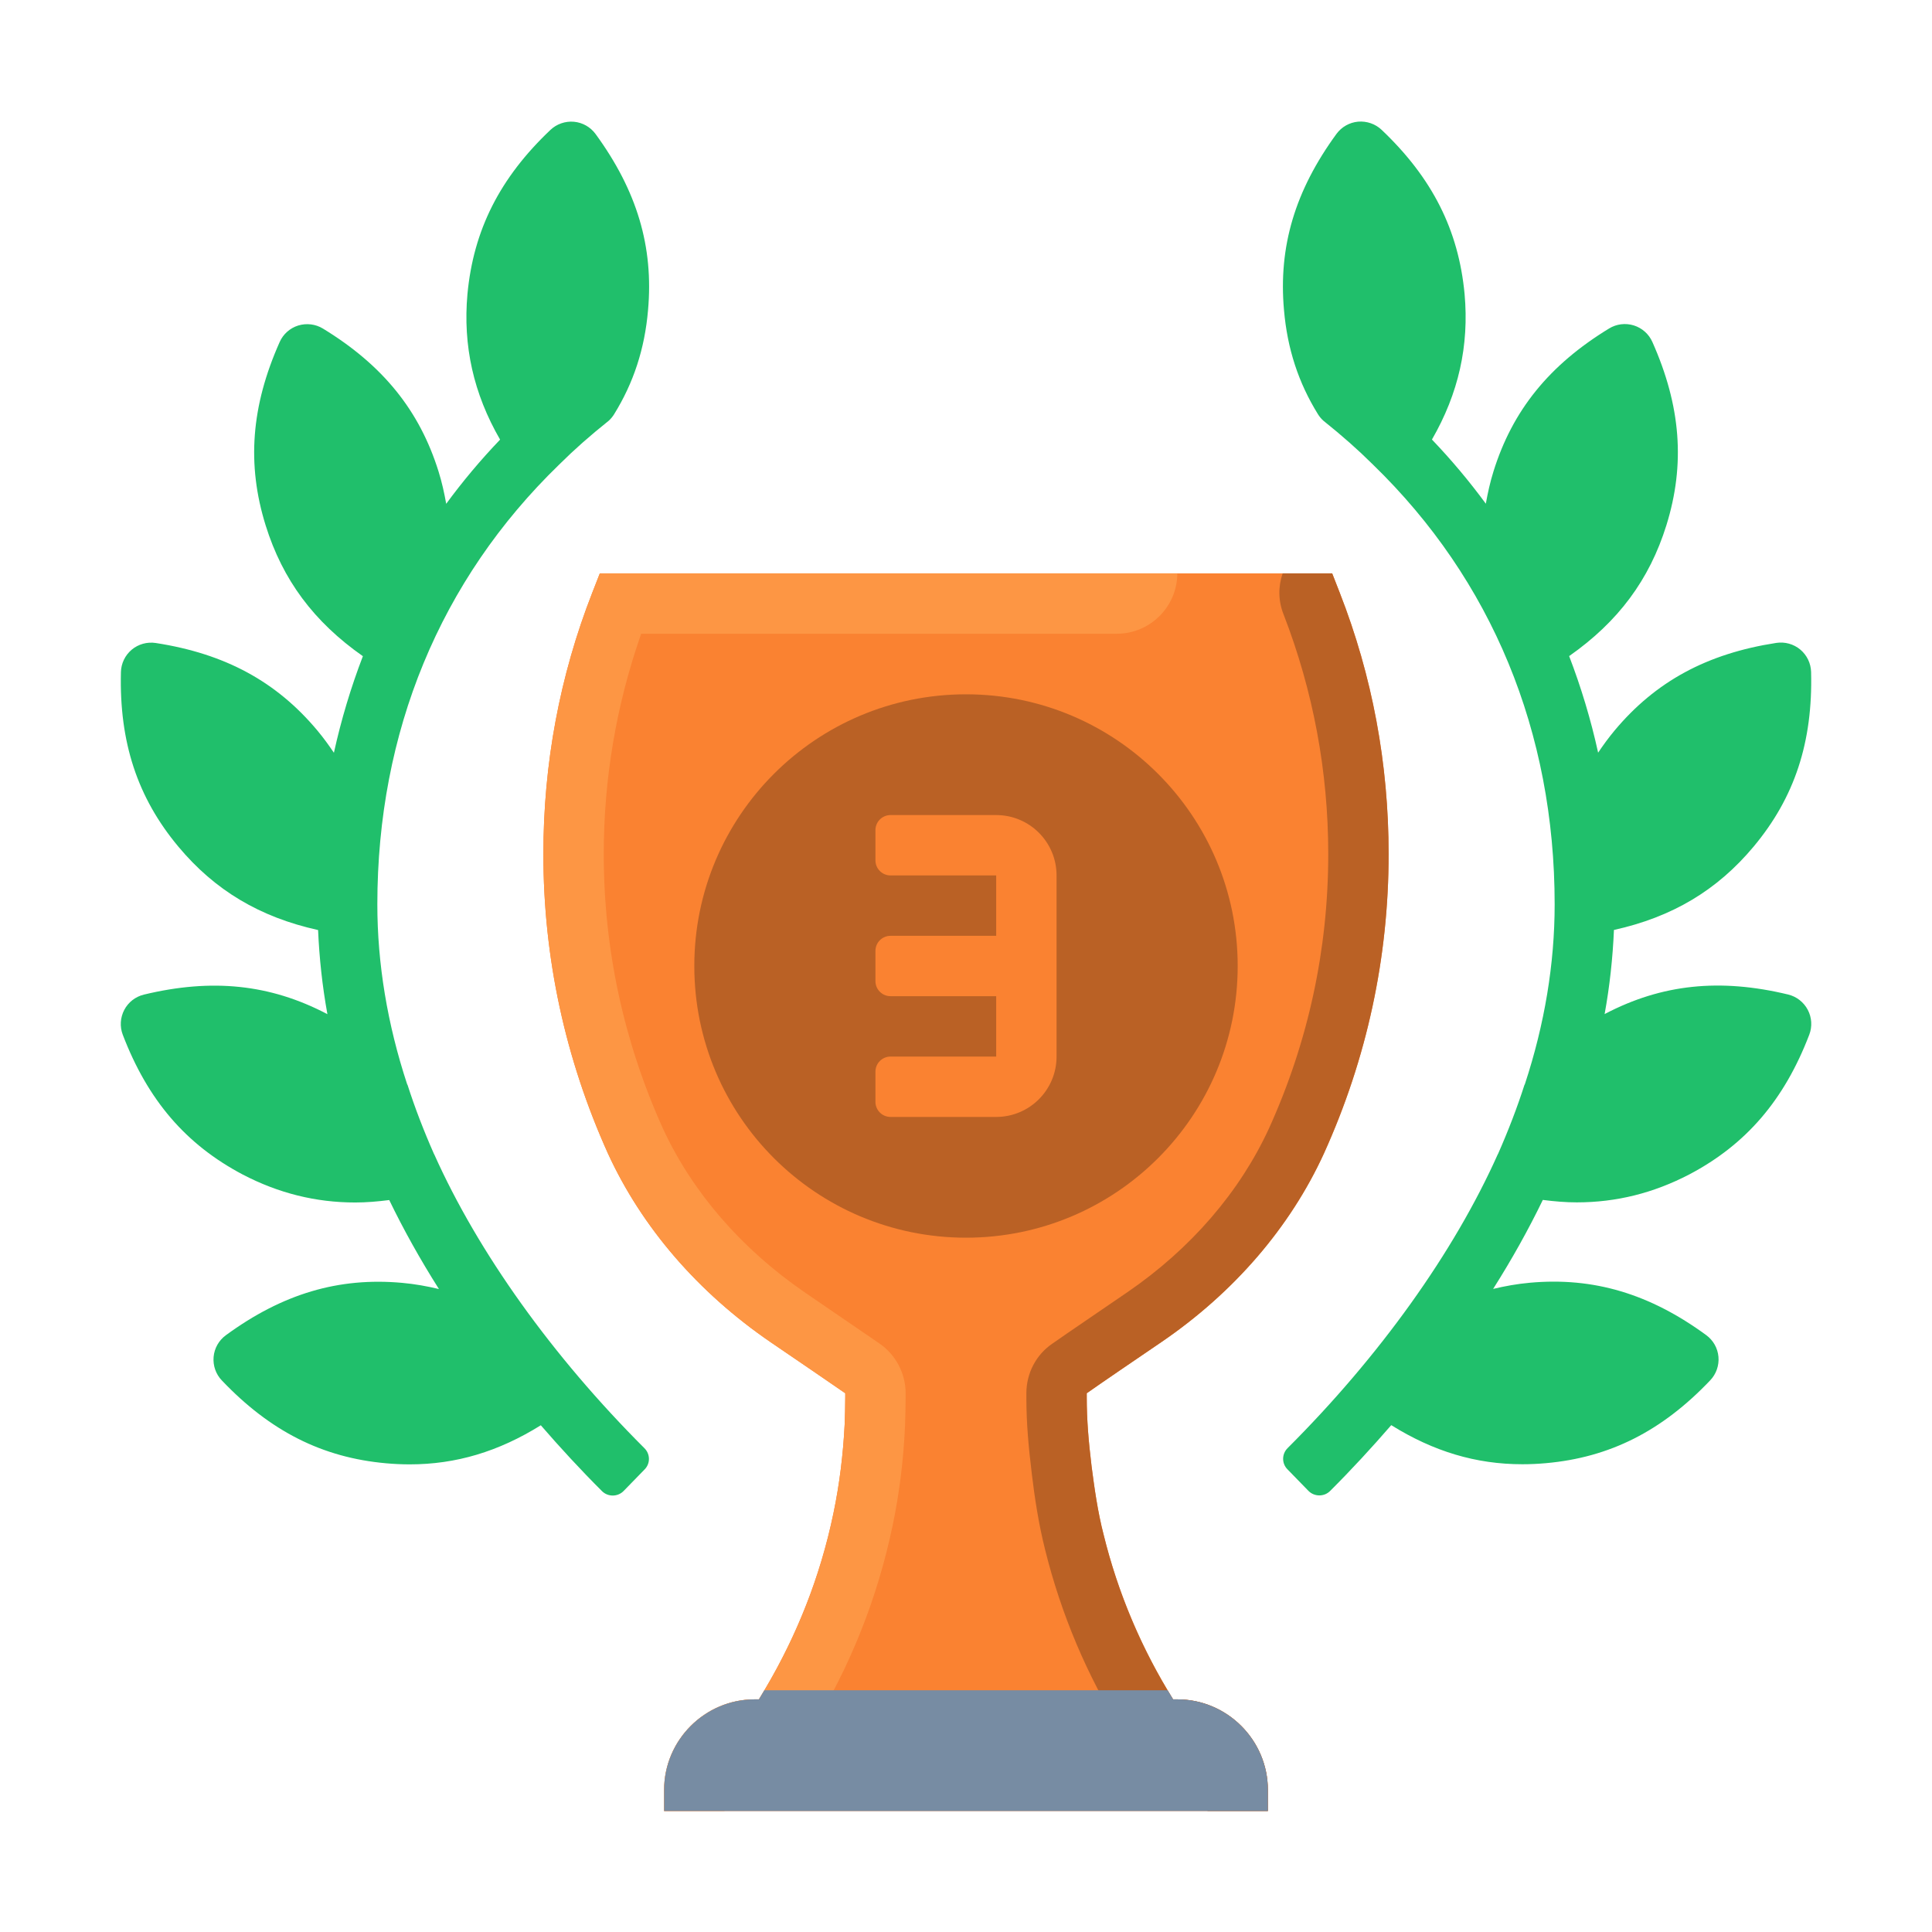 <svg xmlns="http://www.w3.org/2000/svg" enable-background="new 0 0 64 64" viewBox="0 0 64 64"><path fill="#FA8231" d="M36,46.153v0.14c0,0.75,0.06,1.45,0.16,2.28c0.09,0.69,0.2,1.5,0.4,2.27c0.45,1.83,1.17,3.56,2.12,5.15
		c0.06,0.1,0.12,0.2,0.18,0.3H39c1.65,0,3,1.35,3,3v0.7H22v-0.7c0-1.65,1.35-3,3-3h0.14c0.06-0.1,0.12-0.2,0.18-0.3
		c1.09-1.83,1.86-3.8,2.29-5.87c0.2-0.96,0.32-1.94,0.37-2.93c0.01-0.29,0.02-0.59,0.02-0.9v-0.14c-0.54-0.37-1.51-1.04-2.47-1.69
		c-2.41-1.65-4.27-3.81-5.39-6.25c-1.42-3.15-2.14-6.49-2.14-9.92c0-2.99,0.54-5.9,1.62-8.66l0.25-0.64h24.26l0.25,0.64
		c1.08,2.76,1.62,5.67,1.62,8.66c0,3.43-0.72,6.77-2.14,9.91c-1.12,2.45-2.98,4.61-5.38,6.25
		C37.51,45.113,36.54,45.773,36,46.153z"/><path fill="#FD9644" d="M39,18.993c0,1.1-0.9,2-2,2H21.24c-0.82,2.34-1.24,4.79-1.24,7.3c0,3.15,0.66,6.21,1.96,9.09
		c0.97,2.1,2.59,3.98,4.7,5.43l2.47,1.69c0.54,0.37,0.87,0.99,0.87,1.65v0.14c0,0.32-0.01,0.63-0.02,0.94
		c-0.05,1.15-0.19,2.24-0.41,3.3c-0.5,2.4-1.41,4.7-2.73,6.82c-0.36,0.58-1.01,0.94-1.7,0.94H25c-0.55,0-1,0.45-1,1v0.7h-2v-0.7
		c0-1.65,1.35-3,3-3h0.14c1.19-1.92,2.02-3.99,2.47-6.17c0.2-0.96,0.32-1.94,0.37-2.93c0.01-0.29,0.02-0.59,0.02-0.9v-0.14
		c-0.54-0.37-1.51-1.04-2.47-1.69c-2.41-1.65-4.27-3.81-5.39-6.25c-1.42-3.15-2.14-6.49-2.14-9.92c0-2.99,0.54-5.9,1.62-8.66
		l0.25-0.64H39z"/><path fill="#BA6125" d="M36,46.153v0.14c0,0.75,0.06,1.45,0.16,2.28c0.09,0.69,0.2,1.5,0.4,2.27c0.48,1.95,1.26,3.78,2.3,5.45H39
		c1.65,0,3,1.35,3,3v0.7h-2v-0.7c0-0.55-0.45-1-1-1h-0.14c-0.69,0-1.33-0.36-1.7-0.94c-1.15-1.85-2.01-3.88-2.54-6.02
		c-0.22-0.87-0.35-1.76-0.44-2.51c-0.11-0.91-0.18-1.68-0.18-2.53v-0.14c0-0.66,0.32-1.28,0.87-1.65c0.54-0.38,1.52-1.04,2.48-1.7
		c2.1-1.44,3.72-3.32,4.69-5.43c1.3-2.87,1.96-5.93,1.96-9.08c0-2.74-0.5-5.41-1.48-7.94c-0.18-0.45-0.18-0.93-0.03-1.36h1.64
		l0.25,0.64c1.08,2.76,1.62,5.67,1.62,8.66c0,3.43-0.72,6.77-2.14,9.91c-1.12,2.45-2.98,4.61-5.38,6.25
		C37.51,45.113,36.54,45.773,36,46.153z"/><path fill="#20BF6B" d="M14.383 38.235l-.003-0c-.346-.783-.642-1.555-.878-2.292-.003-.01-.012-.018-.015-.027C12.832 33.928 12.5 31.924 12.5 29.958c0-5.71 2.08-10.746 6.017-14.562l.037-.036c.457-.455.977-.916 1.61-1.422.068-.062.128-.134.177-.212.647-1.044 1.016-2.172 1.126-3.451.188-2.102-.365-3.956-1.738-5.836-.17-.232-.431-.38-.717-.406-.285-.025-.571.073-.779.271-1.675 1.588-2.548 3.314-2.748 5.436-.154 1.714.201 3.299 1.081 4.823-.644.673-1.239 1.382-1.785 2.126-.063-.355-.141-.711-.253-1.069-.63-2.022-1.847-3.526-3.831-4.736-.245-.149-.542-.185-.818-.101-.274.085-.499.285-.615.548-.945 2.123-1.093 4.052-.464 6.073.562 1.804 1.596 3.195 3.221 4.333-.397 1.034-.718 2.102-.96 3.199-.168-.25-.347-.496-.547-.736-1.358-1.624-3.06-2.546-5.356-2.9-.284-.043-.573.037-.794.221-.22.185-.351.455-.358.742-.059 2.322.546 4.16 1.904 5.785 1.209 1.447 2.695 2.333 4.627 2.761.04.926.14 1.856.309 2.788-.007-.004-.014-.009-.022-.013-1.877-.98-3.8-1.181-6.059-.636-.279.068-.516.252-.649.507s-.152.554-.049.823c.829 2.166 2.09 3.636 3.972 4.629 1.188.62 2.421.927 3.729.927.368 0 .745-.032 1.126-.081.473.977 1.022 1.963 1.646 2.948-.394-.094-.798-.167-1.221-.205-2.101-.19-3.963.363-5.838 1.736-.232.17-.38.431-.405.718-.025.286.073.57.272.778 1.602 1.684 3.329 2.556 5.438 2.745.267.024.529.036.788.036 1.532 0 2.941-.423 4.341-1.295.645.744 1.318 1.475 2.027 2.182.198.197.523.194.718-.007l.697-.716c.19-.196.185-.505-.008-.698C18.301 44.931 15.837 41.489 14.383 38.235zM59.885 33.452c-.134-.254-.37-.439-.649-.507-2.259-.545-4.182-.344-6.059.636-.008.004-.014.009-.022.013.17-.932.269-1.862.309-2.788 1.933-.428 3.418-1.314 4.627-2.761 1.358-1.625 1.963-3.463 1.904-5.785-.008-.288-.139-.558-.358-.742-.221-.184-.51-.264-.794-.221-2.296.354-3.997 1.276-5.356 2.9-.2.24-.379.486-.547.736-.241-1.097-.563-2.164-.96-3.199 1.625-1.138 2.659-2.529 3.221-4.333.629-2.021.481-3.95-.464-6.073-.116-.263-.341-.462-.615-.548-.276-.085-.573-.049-.818.101-1.984 1.21-3.201 2.714-3.831 4.736-.112.359-.19.715-.253 1.069-.546-.743-1.141-1.452-1.785-2.126.88-1.524 1.236-3.109 1.081-4.823-.2-2.121-1.073-3.847-2.748-5.436-.208-.198-.494-.295-.779-.271-.286.026-.547.174-.717.406-1.373 1.88-1.926 3.735-1.738 5.836.11 1.278.478 2.407 1.126 3.451.049.079.108.15.177.212.632.506 1.153.968 1.61 1.422l.037.036C49.42 19.212 51.5 24.248 51.5 29.958c0 1.966-.332 3.97-.987 5.958-.004.01-.012.017-.015.027-.236.737-.532 1.508-.878 2.292l-.003 0c-1.454 3.254-3.918 6.696-6.964 9.736-.193.193-.198.503-.008.698l.697.716c.195.2.52.204.718.007.709-.707 1.382-1.438 2.027-2.182 1.4.872 2.809 1.295 4.341 1.295.259 0 .521-.012.788-.036 2.108-.189 3.836-1.06 5.438-2.745.198-.208.297-.492.272-.778-.025-.287-.173-.548-.405-.718-1.875-1.373-3.737-1.925-5.838-1.736-.423.038-.827.111-1.221.205.624-.985 1.173-1.971 1.646-2.948.381.049.758.081 1.126.081 1.309 0 2.541-.308 3.729-.927 1.882-.993 3.143-2.463 3.972-4.629C60.037 34.007 60.019 33.707 59.885 33.452z"/><path fill="#778CA3" d="M42,59.293v0.7H22v-0.7c0-1.65,1.35-3,3-3h0.14c0.06-0.1,0.12-0.2,0.18-0.3h13.36
		c0.06,0.1,0.12,0.2,0.18,0.3H39C40.65,56.293,42,57.643,42,59.293z"/><circle cx="32" cy="32" r="9" fill="#BA6125"/><path fill="#FA8231" d="M29,28.5v-1c0-0.276,0.224-0.5,0.5-0.5H33c1.105,0,2,0.895,2,2v6c0,1.105-0.895,2-2,2h-3.5
		c-0.276,0-0.5-0.224-0.5-0.5v-1c0-0.276,0.224-0.5,0.5-0.5H33v-2h-3.5c-0.276,0-0.5-0.224-0.5-0.5v-1
		c0-0.276,0.224-0.5,0.5-0.5H33v-2h-3.5C29.224,29,29,28.776,29,28.5z"/></svg>